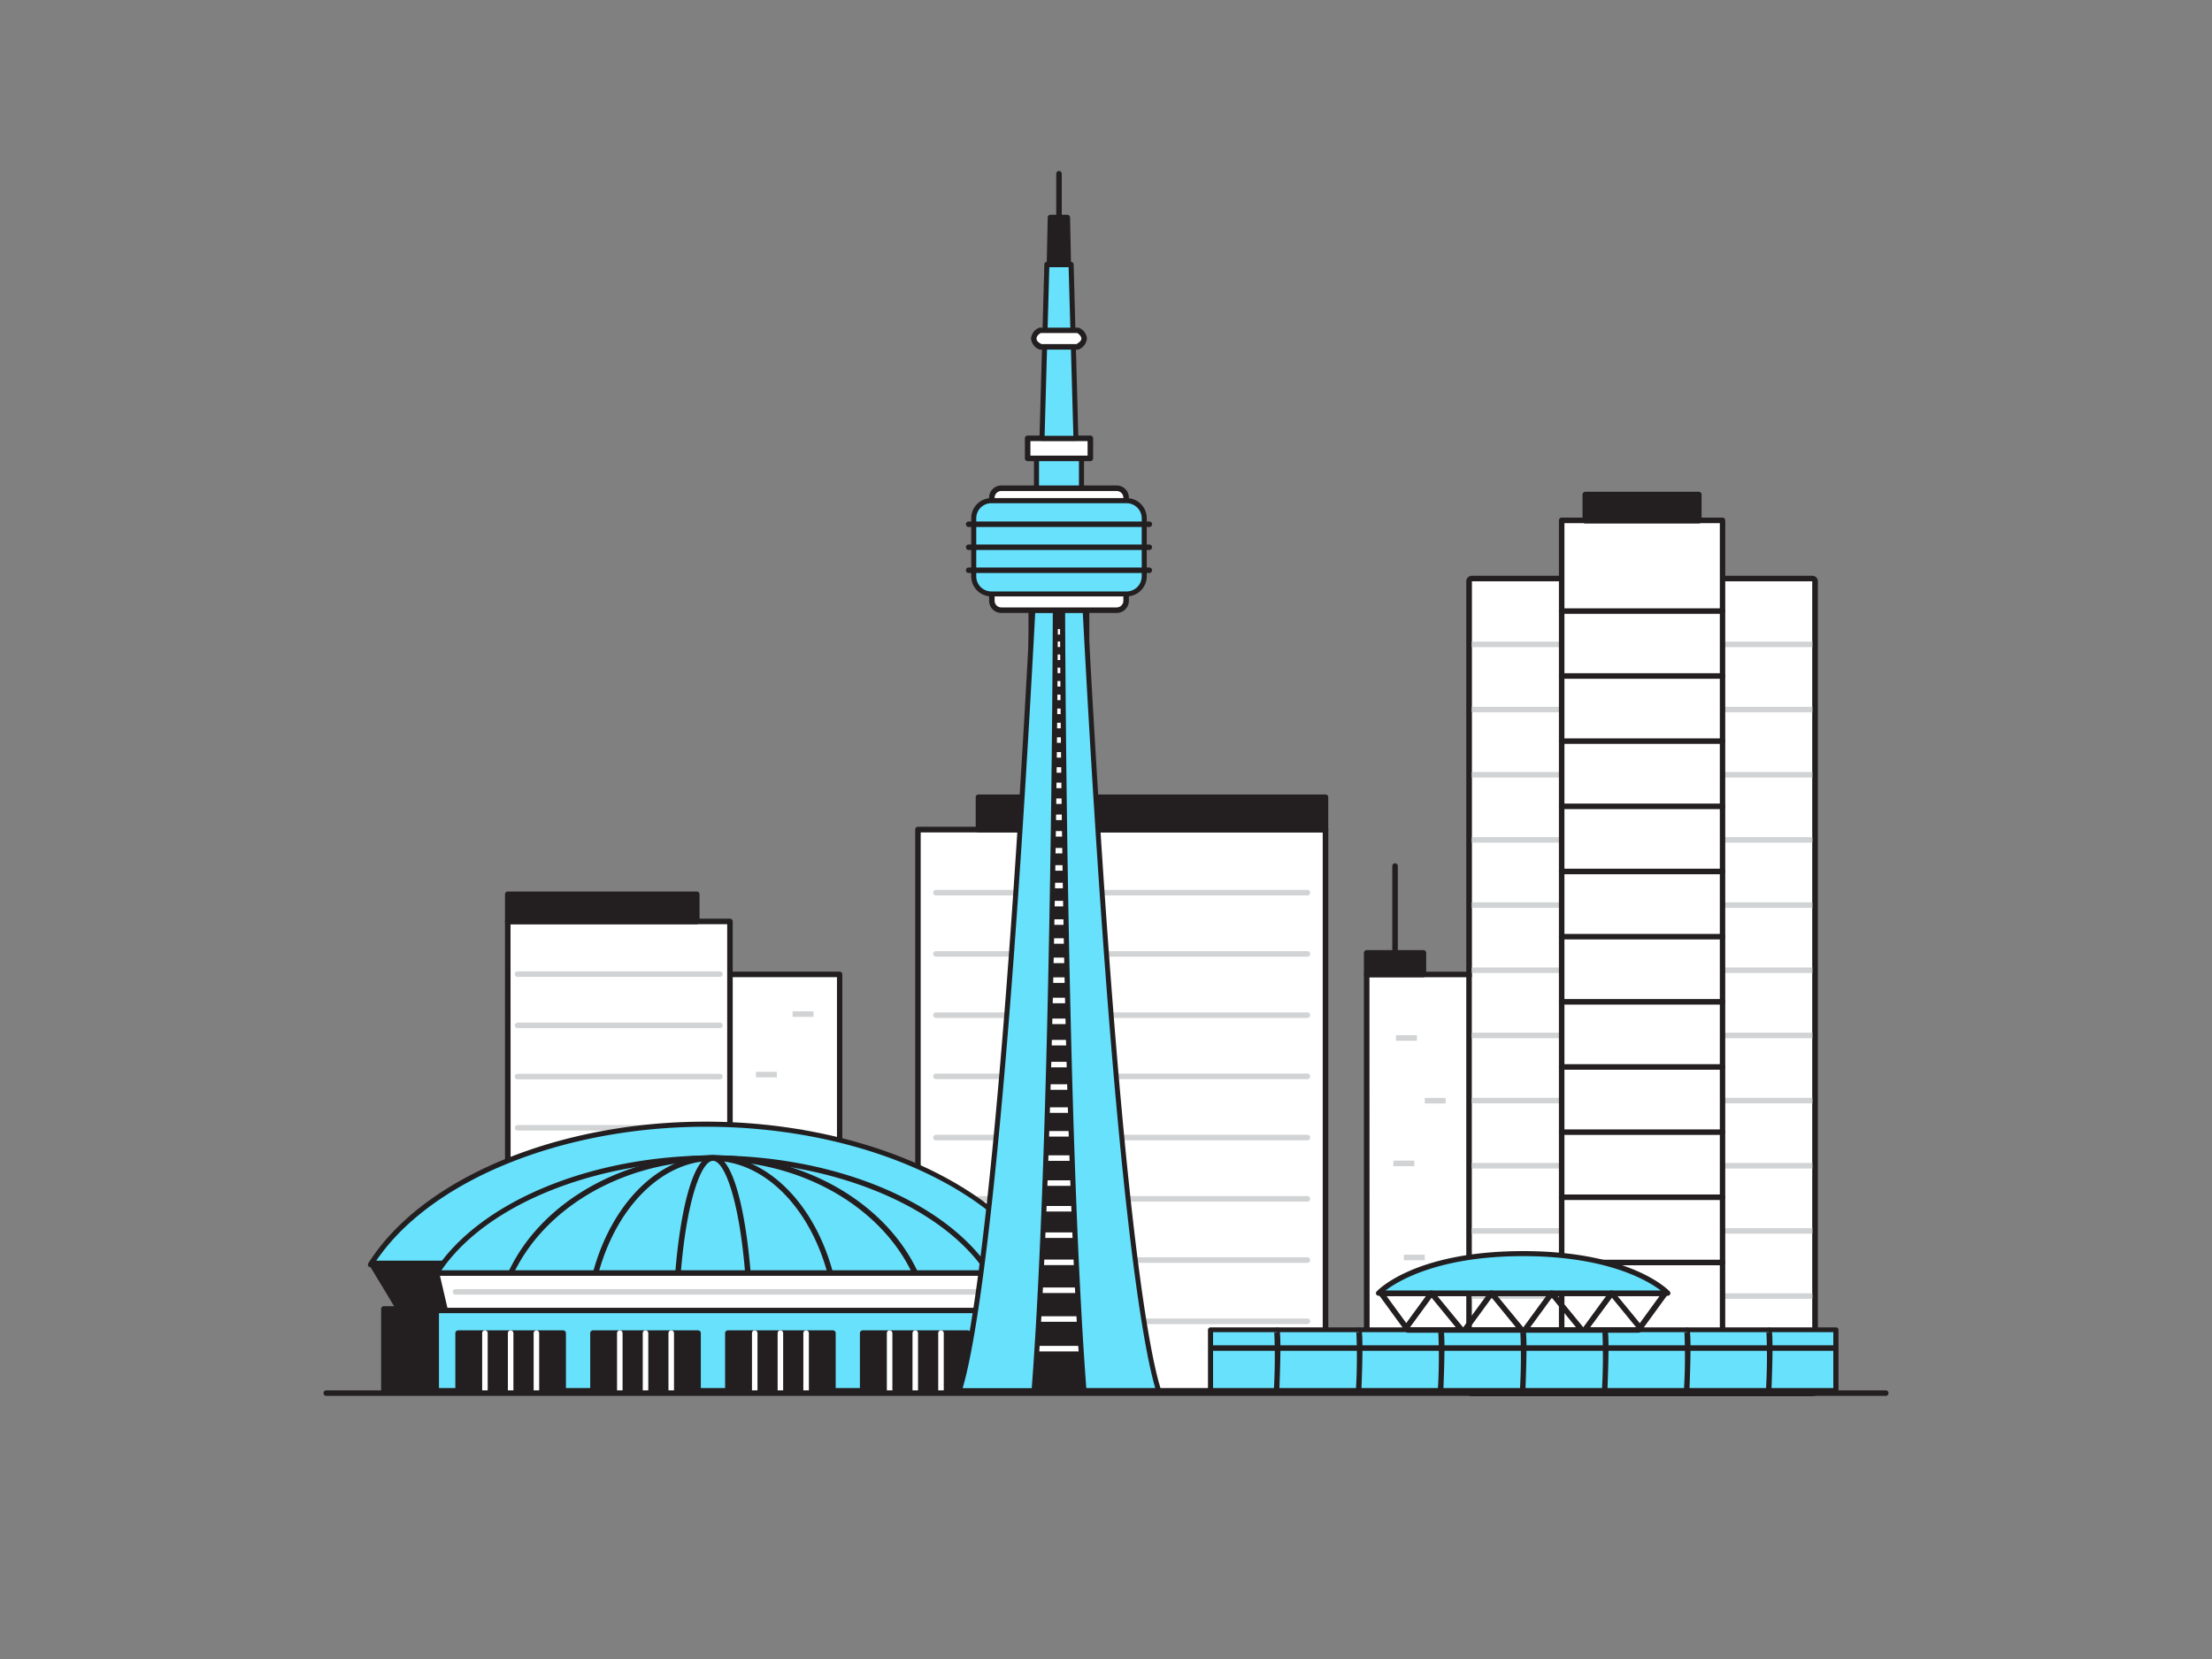 <svg xmlns="http://www.w3.org/2000/svg" viewBox="0 0 400 300"><rect x="0" y="0" width="400" height="300" fill="#808080" stroke="none"/><g id="_306_toronto_flatline" data-name="#306_toronto_flatline"><rect x="165.99" y="150.03" width="73.7" height="101.45" transform="translate(405.67 401.51) rotate(-180)" fill="#fff"/><path d="M239.69,252H166a.5.5,0,0,1-.5-.5V150a.5.5,0,0,1,.5-.5h73.7a.5.5,0,0,1,.5.5V251.48A.5.5,0,0,1,239.69,252Zm-73.2-1h72.7V150.53h-72.7Z" fill="#231f20"/><path d="M236.42,161.92H169.25a.5.5,0,0,1-.5-.5.51.51,0,0,1,.5-.5h67.17a.5.5,0,0,1,.5.5A.5.5,0,0,1,236.42,161.92Z" fill="#d1d3d4"/><path d="M236.42,173H169.25a.51.51,0,0,1-.5-.5.5.5,0,0,1,.5-.5h67.17a.5.5,0,0,1,.5.5A.5.5,0,0,1,236.42,173Z" fill="#d1d3d4"/><path d="M236.42,184.07H169.25a.51.51,0,0,1-.5-.5.5.5,0,0,1,.5-.5h67.17a.5.5,0,0,1,.5.5A.5.5,0,0,1,236.42,184.07Z" fill="#d1d3d4"/><path d="M236.42,195.14H169.25a.5.5,0,0,1,0-1h67.17a.5.5,0,0,1,0,1Z" fill="#d1d3d4"/><path d="M236.42,206.21H169.25a.5.5,0,0,1-.5-.5.51.51,0,0,1,.5-.5h67.17a.5.5,0,0,1,.5.5A.5.5,0,0,1,236.42,206.21Z" fill="#d1d3d4"/><path d="M236.42,217.29H169.25a.51.51,0,0,1-.5-.5.5.5,0,0,1,.5-.5h67.17a.5.5,0,0,1,.5.5A.5.5,0,0,1,236.42,217.29Z" fill="#d1d3d4"/><path d="M236.42,228.36H169.25a.51.51,0,0,1-.5-.5.5.5,0,0,1,.5-.5h67.17a.5.5,0,0,1,.5.5A.5.5,0,0,1,236.42,228.36Z" fill="#d1d3d4"/><path d="M236.42,239.43H169.25a.5.5,0,0,1,0-1h67.17a.5.5,0,1,1,0,1Z" fill="#d1d3d4"/><rect x="176.94" y="144.17" width="62.74" height="5.86" transform="translate(416.63 294.19) rotate(-180)" fill="#231f20"/><path d="M239.69,150.53H176.94a.51.51,0,0,1-.5-.5v-5.86a.5.5,0,0,1,.5-.5h62.75a.5.5,0,0,1,.5.5V150A.51.51,0,0,1,239.69,150.53Zm-62.25-1h61.75v-4.86H177.44Z" fill="#231f20"/><rect x="131.29" y="176.2" width="20.53" height="75.27" fill="#fff"/><path d="M151.82,252H131.29a.5.5,0,0,1-.5-.5V176.2a.51.51,0,0,1,.5-.5h20.53a.5.5,0,0,1,.5.5v75.27A.5.5,0,0,1,151.82,252Zm-20-1h19.53V176.7H131.79Z" fill="#231f20"/><rect x="91.82" y="166.62" width="40.15" height="84.86" fill="#fff"/><path d="M132,252H91.82a.5.5,0,0,1-.5-.5V166.62a.5.5,0,0,1,.5-.5H132a.5.5,0,0,1,.5.5v84.86A.5.5,0,0,1,132,252Zm-39.65-1h39.15V167.12H92.32Z" fill="#231f20"/><path d="M130.19,176.65H93.6a.5.5,0,0,1-.5-.5.5.5,0,0,1,.5-.5h36.59a.5.5,0,0,1,.5.5A.5.5,0,0,1,130.19,176.65Z" fill="#d1d3d4"/><path d="M130.19,185.92H93.6a.5.5,0,0,1-.5-.5.5.5,0,0,1,.5-.5h36.59a.5.5,0,0,1,.5.5A.5.5,0,0,1,130.19,185.92Z" fill="#d1d3d4"/><path d="M130.19,195.18H93.6a.5.5,0,0,1-.5-.5.5.5,0,0,1,.5-.5h36.59a.5.5,0,0,1,.5.5A.5.5,0,0,1,130.19,195.18Z" fill="#d1d3d4"/><path d="M130.19,204.44H93.6a.5.5,0,0,1-.5-.5.5.5,0,0,1,.5-.5h36.59a.5.5,0,0,1,.5.5A.5.5,0,0,1,130.19,204.44Z" fill="#d1d3d4"/><path d="M130.19,213.7H93.6a.5.5,0,0,1-.5-.5.5.5,0,0,1,.5-.5h36.59a.5.5,0,0,1,.5.5A.5.5,0,0,1,130.19,213.7Z" fill="#d1d3d4"/><path d="M130.19,223H93.6a.5.5,0,0,1,0-1h36.59a.5.5,0,0,1,0,1Z" fill="#d1d3d4"/><path d="M130.19,232.22H93.6a.5.5,0,0,1,0-1h36.59a.5.5,0,0,1,0,1Z" fill="#d1d3d4"/><path d="M130.19,241.48H93.6a.5.5,0,0,1-.5-.5.5.5,0,0,1,.5-.5h36.59a.5.5,0,0,1,.5.5A.5.5,0,0,1,130.19,241.48Z" fill="#d1d3d4"/><rect x="91.82" y="161.72" width="34.18" height="4.9" fill="#231f20"/><path d="M126,167.12H91.82a.5.5,0,0,1-.5-.5v-4.9a.5.5,0,0,1,.5-.5H126a.5.5,0,0,1,.5.5v4.9A.5.5,0,0,1,126,167.12Zm-33.68-1H125.5v-3.9H92.32Z" fill="#231f20"/><rect x="143.33" y="182.88" width="3.78" height="1" fill="#d1d3d4"/><rect x="136.7" y="193.82" width="3.78" height="1" fill="#d1d3d4"/><rect x="141.42" y="204.21" width="3.78" height="1" fill="#d1d3d4"/><path d="M188.32,228.7c-9.29-14.85-32.94-25.41-60.65-25.41S76.32,213.85,67,228.7Z" fill="#68e1fd"/><path d="M188.32,229.16H67a.46.46,0,0,1-.4-.23.46.46,0,0,1,0-.47c9.59-15.33,34.12-25.63,61-25.63s51.45,10.3,61,25.63a.49.49,0,0,1,0,.47A.47.47,0,0,1,188.32,229.16Zm-120.46-.91H187.48c-9.73-14.69-33.61-24.5-59.81-24.5S77.6,213.56,67.86,228.25Z" fill="#231f20"/><polygon points="186.24 236.68 72.14 236.68 67.19 228.47 188.16 228.47 186.24 236.68" fill="#231f20"/><path d="M186.24,237.18H72.14a.5.5,0,0,1-.43-.24l-4.95-8.21a.52.52,0,0,1,0-.51.49.49,0,0,1,.43-.25h121a.51.51,0,0,1,.4.19.49.49,0,0,1,.09.42l-1.91,8.21A.5.5,0,0,1,186.24,237.18Zm-113.82-1H185.84l1.68-7.21H68.08Z" fill="#231f20"/><rect x="69.42" y="236.68" width="118.73" height="14.8" fill="#231f20"/><path d="M188.15,252H69.42a.5.5,0,0,1-.5-.5v-14.8a.5.5,0,0,1,.5-.5H188.15a.5.5,0,0,1,.5.5v14.8A.5.5,0,0,1,188.15,252ZM69.92,251H187.65v-13.8H69.92Z" fill="#231f20"/><path d="M179.06,230.41c-7.68-12.28-27.23-21-50.13-21s-42.46,8.73-50.14,21Z" fill="#68e1fd"/><path d="M179.06,230.86H78.79a.45.45,0,0,1-.39-.69c7.94-12.7,28.25-21.23,50.53-21.23s42.58,8.53,50.52,21.23a.47.47,0,0,1,0,.46A.46.46,0,0,1,179.06,230.86ZM79.63,230h98.59c-8.08-12-27.73-20.09-49.29-20.09S87.71,217.9,79.63,230Z" fill="#231f20"/><path d="M165.58,230.91H92.27a.52.52,0,0,1-.42-.23.51.51,0,0,1,0-.48c5.83-12.74,20.74-21.3,37.11-21.3s31.27,8.56,37.1,21.3a.51.51,0,0,1,0,.48A.52.52,0,0,1,165.58,230.91Zm-72.52-1h71.73c-5.89-12-20.19-20-35.86-20S99,217.91,93.06,229.91Z" fill="#231f20"/><path d="M150.19,230.91H107.66a.52.52,0,0,1-.4-.2.5.5,0,0,1-.08-.43c3.39-12.79,12.13-21.38,21.75-21.38s18.35,8.59,21.74,21.38a.5.5,0,0,1-.08.43A.52.52,0,0,1,150.19,230.91Zm-41.88-1h41.23c-3.39-12-11.62-20-20.61-20S111.7,217.91,108.31,229.91Z" fill="#231f20"/><path d="M135.26,230.91H122.59a.52.52,0,0,1-.37-.16.53.53,0,0,1-.13-.38c.82-10.38,3-21.47,6.84-21.47s6,11.09,6.83,21.47a.53.53,0,0,1-.13.38A.52.52,0,0,1,135.26,230.91Zm-12.13-1h11.59c-1.1-13.14-3.73-20-5.79-20S124.23,216.77,123.13,229.91Z" fill="#231f20"/><polygon points="177.34 237 80.51 237 78.93 230.21 178.92 230.21 177.34 237" fill="#fff"/><path d="M177.34,237.5H80.51a.5.5,0,0,1-.49-.39l-1.58-6.78a.51.51,0,0,1,.1-.43.48.48,0,0,1,.39-.19h100a.51.51,0,0,1,.4.19.51.51,0,0,1,.09.43l-1.58,6.78A.5.5,0,0,1,177.34,237.5Zm-96.43-1h96l1.35-5.79H79.56Z" fill="#231f20"/><rect x="78.93" y="237" width="100" height="14.48" fill="#68e1fd"/><path d="M178.92,251.94h-100a.46.46,0,0,1-.46-.46V237a.46.46,0,0,1,.46-.46h100a.46.46,0,0,1,.46.46v14.48A.46.46,0,0,1,178.92,251.94ZM79.38,251h99.09V237.46H79.38Z" fill="#231f20"/><path d="M178.28,234.11H82.37a.5.5,0,0,1-.5-.5.5.5,0,0,1,.5-.5h95.91a.5.5,0,0,1,.5.5A.5.5,0,0,1,178.28,234.11Z" fill="#d1d3d4"/><rect x="82.83" y="241.07" width="19" height="10.41" fill="#231f20"/><path d="M101.84,252h-19a.5.5,0,0,1-.5-.5V241.07a.51.51,0,0,1,.5-.5h19a.51.51,0,0,1,.5.5v10.41A.5.5,0,0,1,101.84,252Zm-18.51-1h18v-9.41h-18Z" fill="#231f20"/><path d="M87.69,252a.5.5,0,0,1-.5-.5V241.07a.5.5,0,0,1,1,0v10.41A.5.5,0,0,1,87.69,252Z" fill="#fff"/><path d="M92.34,252a.5.5,0,0,1-.5-.5V241.07a.5.5,0,0,1,.5-.5.51.51,0,0,1,.5.5v10.41A.5.5,0,0,1,92.34,252Z" fill="#fff"/><path d="M97,252a.5.5,0,0,1-.5-.5V241.07a.51.51,0,0,1,.5-.5.5.5,0,0,1,.5.5v10.41A.5.5,0,0,1,97,252Z" fill="#fff"/><rect x="107.23" y="241.07" width="19" height="10.41" fill="#231f20"/><path d="M126.23,252h-19a.5.5,0,0,1-.5-.5V241.07a.5.5,0,0,1,.5-.5h19a.5.5,0,0,1,.5.5v10.41A.5.5,0,0,1,126.23,252Zm-18.5-1h18v-9.41h-18Z" fill="#231f20"/><path d="M112.08,252a.5.5,0,0,1-.5-.5V241.07a.51.51,0,0,1,.5-.5.5.5,0,0,1,.5.5v10.41A.5.5,0,0,1,112.08,252Z" fill="#fff"/><path d="M116.73,252a.5.5,0,0,1-.5-.5V241.07a.5.5,0,0,1,1,0v10.41A.5.5,0,0,1,116.73,252Z" fill="#fff"/><path d="M121.38,252a.5.5,0,0,1-.5-.5V241.07a.5.5,0,0,1,.5-.5.51.51,0,0,1,.5.5v10.41A.5.5,0,0,1,121.38,252Z" fill="#fff"/><rect x="131.62" y="241.07" width="19" height="10.41" fill="#231f20"/><path d="M150.62,252h-19a.5.5,0,0,1-.5-.5V241.07a.5.5,0,0,1,.5-.5h19a.5.5,0,0,1,.5.5v10.41A.5.5,0,0,1,150.62,252Zm-18.5-1h18v-9.41h-18Z" fill="#231f20"/><path d="M136.48,252a.5.5,0,0,1-.5-.5V241.07a.5.5,0,0,1,.5-.5.51.51,0,0,1,.5.5v10.41A.5.5,0,0,1,136.48,252Z" fill="#fff"/><path d="M141.12,252a.5.5,0,0,1-.5-.5V241.07a.51.51,0,0,1,.5-.5.5.5,0,0,1,.5.5v10.41A.5.5,0,0,1,141.12,252Z" fill="#fff"/><path d="M145.77,252a.5.5,0,0,1-.5-.5V241.07a.5.5,0,0,1,.5-.5.51.51,0,0,1,.5.5v10.41A.5.5,0,0,1,145.77,252Z" fill="#fff"/><rect x="156.01" y="241.07" width="19" height="10.41" fill="#231f20"/><path d="M175,252H156a.5.5,0,0,1-.5-.5V241.07a.51.51,0,0,1,.5-.5h19a.51.51,0,0,1,.5.5v10.41A.5.5,0,0,1,175,252Zm-18.51-1h18v-9.41h-18Z" fill="#231f20"/><path d="M160.87,252a.5.5,0,0,1-.5-.5V241.07a.5.5,0,0,1,.5-.5.51.51,0,0,1,.5.5v10.41A.5.5,0,0,1,160.87,252Z" fill="#fff"/><path d="M165.51,252a.5.5,0,0,1-.5-.5V241.07a.51.51,0,0,1,.5-.5.5.5,0,0,1,.5.5v10.41A.5.5,0,0,1,165.51,252Z" fill="#fff"/><path d="M170.16,252a.5.5,0,0,1-.5-.5V241.07a.5.5,0,0,1,1,0v10.41A.5.5,0,0,1,170.16,252Z" fill="#fff"/><path d="M191.5,40.66a.5.5,0,0,1-.5-.5V31.42a.5.5,0,0,1,.5-.5.51.51,0,0,1,.5.5v8.74A.51.51,0,0,1,191.5,40.66Z" fill="#231f20"/><rect x="187.43" y="82.89" width="8.14" height="5.63" fill="#68e1fd"/><path d="M195.57,89h-8.14a.47.47,0,0,1-.46-.46V82.89a.46.46,0,0,1,.46-.45h8.14a.45.45,0,0,1,.45.45v5.63A.46.46,0,0,1,195.57,89Zm-7.68-.92h7.22V83.35h-7.22Z" fill="#231f20"/><rect x="185.83" y="79.26" width="11.34" height="3.64" fill="#fff"/><path d="M197.17,83.39H185.83a.5.5,0,0,1-.5-.5V79.26a.5.5,0,0,1,.5-.5h11.34a.5.5,0,0,1,.5.5v3.63A.5.5,0,0,1,197.17,83.39Zm-10.84-1h10.34V79.76H186.33Z" fill="#231f20"/><polygon points="189.31 47.82 193.69 47.82 194.57 79.26 188.43 79.26 189.31 47.82" fill="#68e1fd"/><path d="M194.57,79.71h-6.14a.43.43,0,0,1-.33-.13.46.46,0,0,1-.13-.33l.88-31.44a.46.46,0,0,1,.46-.45h4.38a.46.46,0,0,1,.46.45L195,79.25a.51.51,0,0,1-.13.33A.46.46,0,0,1,194.57,79.71Zm-5.67-.91h5.2l-.86-30.52h-3.49Z" fill="#231f20"/><path d="M196.05,61.17c0,.6-.48,1.15-1.27,1.55h-6.57c-.79-.4-1.27-.95-1.27-1.55a1.82,1.82,0,0,1,1.12-1.47H195A1.84,1.84,0,0,1,196.05,61.17Z" fill="#fff"/><path d="M194.78,63.22h-6.57a.42.42,0,0,1-.22,0,2.39,2.39,0,0,1-1.55-2,2.31,2.31,0,0,1,1.37-1.91.51.51,0,0,1,.25-.06h6.88a.51.51,0,0,1,.25.06,2.31,2.31,0,0,1,1.36,1.91,2.39,2.39,0,0,1-1.54,2A.46.46,0,0,1,194.78,63.22Zm-6.44-1h6.32c.57-.31.89-.69.89-1s-.27-.67-.74-1h-6.62c-.32.2-.75.54-.75,1S187.77,61.91,188.34,62.22Z" fill="#231f20"/><polygon points="189.96 39.34 193.04 39.34 193.22 47.82 189.78 47.82 189.96 39.34" fill="#231f20"/><path d="M193.22,48.32h-3.44a.51.51,0,0,1-.36-.15.5.5,0,0,1-.14-.36l.18-8.48a.49.49,0,0,1,.5-.49H193a.49.49,0,0,1,.5.49l.18,8.48a.54.54,0,0,1-.14.36A.55.55,0,0,1,193.22,48.32Zm-2.93-1h2.42l-.16-7.48h-2.1Z" fill="#231f20"/><path d="M181.06,88.29h20.87A1.71,1.71,0,0,1,203.64,90v2.76a0,0,0,0,1,0,0H179.36a0,0,0,0,1,0,0V90A1.71,1.71,0,0,1,181.06,88.29Z" fill="#fff"/><path d="M203.64,93.26H179.36a.5.5,0,0,1-.5-.5V90a2.21,2.21,0,0,1,2.2-2.21h20.87A2.21,2.21,0,0,1,204.14,90v2.76A.5.5,0,0,1,203.64,93.26Zm-23.78-1h23.28V90a1.21,1.21,0,0,0-1.21-1.21H181.06a1.21,1.21,0,0,0-1.2,1.21Z" fill="#231f20"/><rect x="186.52" y="110.34" width="9.96" height="141.14" fill="#231f20"/><path d="M196.48,252h-10a.5.5,0,0,1-.5-.5V110.34a.5.5,0,0,1,.5-.5h10a.51.51,0,0,1,.5.5V251.48A.5.5,0,0,1,196.48,252ZM187,251h9V110.84h-9Z" fill="#231f20"/><path d="M195.14,114.75h-7.29a.5.5,0,0,1-.5-.5.51.51,0,0,1,.5-.5h7.29a.5.5,0,0,1,.5.5A.5.5,0,0,1,195.14,114.75Z" fill="#fff"/><path d="M195.18,117h-7.36a.5.5,0,0,1-.5-.5.5.5,0,0,1,.5-.5h7.36a.5.5,0,0,1,.5.5A.5.5,0,0,1,195.18,117Z" fill="#fff"/><path d="M195.21,119.36h-7.43a.51.51,0,0,1-.5-.5.5.5,0,0,1,.5-.5h7.43a.5.5,0,0,1,.5.5A.5.5,0,0,1,195.21,119.36Z" fill="#fff"/><path d="M195.25,121.73h-7.5a.5.5,0,0,1,0-1h7.5a.5.5,0,0,1,0,1Z" fill="#fff"/><path d="M195.29,124.15h-7.58a.5.5,0,0,1-.5-.5.5.5,0,0,1,.5-.5h7.58a.5.5,0,0,1,.5.5A.5.5,0,0,1,195.29,124.15Z" fill="#fff"/><path d="M195.33,126.61h-7.66a.5.5,0,0,1-.5-.5.5.5,0,0,1,.5-.5h7.66a.51.51,0,0,1,.5.5A.5.5,0,0,1,195.33,126.61Z" fill="#fff"/><path d="M195.37,129.13h-7.74a.5.5,0,0,1,0-1h7.74a.5.5,0,0,1,0,1Z" fill="#fff"/><path d="M195.41,131.7h-7.82a.5.5,0,1,1,0-1h7.82a.5.5,0,1,1,0,1Z" fill="#fff"/><path d="M195.45,134.32h-7.9a.5.5,0,0,1-.5-.5.5.5,0,0,1,.5-.5h7.9a.51.51,0,0,1,.5.5A.5.5,0,0,1,195.45,134.32Z" fill="#fff"/><path d="M195.49,137h-8a.5.5,0,0,1,0-1h8a.5.5,0,0,1,0,1Z" fill="#fff"/><path d="M195.53,139.73h-8.06a.5.5,0,0,1-.5-.5.5.5,0,0,1,.5-.5h8.06a.5.5,0,0,1,.5.5A.5.5,0,0,1,195.53,139.73Z" fill="#fff"/><path d="M195.57,142.53h-8.15a.51.51,0,0,1-.5-.5.5.5,0,0,1,.5-.5h8.15a.5.5,0,0,1,.5.5A.5.5,0,0,1,195.57,142.53Z" fill="#fff"/><path d="M195.62,145.38h-8.24a.5.5,0,0,1-.5-.5.5.5,0,0,1,.5-.5h8.24a.51.51,0,0,1,.5.5A.5.5,0,0,1,195.62,145.38Z" fill="#fff"/><path d="M195.66,148.3h-8.33a.51.51,0,0,1-.5-.5.5.5,0,0,1,.5-.5h8.33a.5.5,0,0,1,.5.5A.5.5,0,0,1,195.66,148.3Z" fill="#fff"/><path d="M195.71,151.28h-8.42a.5.5,0,0,1,0-1h8.42a.5.5,0,0,1,0,1Z" fill="#fff"/><path d="M195.76,154.33h-8.52a.5.5,0,0,1-.5-.5.5.5,0,0,1,.5-.5h8.52a.5.5,0,0,1,.5.5A.51.51,0,0,1,195.76,154.33Z" fill="#fff"/><path d="M195.81,157.45h-8.62a.5.5,0,0,1-.5-.5.5.5,0,0,1,.5-.5h8.62a.5.5,0,0,1,.5.5A.51.51,0,0,1,195.81,157.45Z" fill="#fff"/><path d="M195.85,160.63h-8.71a.5.5,0,0,1-.5-.5.51.51,0,0,1,.5-.5h8.71a.5.5,0,0,1,.5.5A.5.5,0,0,1,195.85,160.63Z" fill="#fff"/><path d="M195.91,163.9h-8.82a.5.5,0,0,1-.5-.5.5.5,0,0,1,.5-.5h8.82a.5.5,0,0,1,.5.5A.51.51,0,0,1,195.91,163.9Z" fill="#fff"/><path d="M196,167.24H187a.5.5,0,0,1-.5-.5.5.5,0,0,1,.5-.5H196a.5.5,0,0,1,.5.5A.51.51,0,0,1,196,167.24Z" fill="#fff"/><path d="M196,170.66h-9a.5.5,0,0,1-.5-.5.5.5,0,0,1,.5-.5h9a.5.5,0,0,1,.5.5A.5.5,0,0,1,196,170.66Z" fill="#fff"/><path d="M196.06,174.16h-9.13a.51.51,0,0,1-.5-.5.5.5,0,0,1,.5-.5h9.13a.5.5,0,0,1,.5.5A.5.5,0,0,1,196.06,174.16Z" fill="#fff"/><path d="M196.12,177.74h-9.24a.5.5,0,0,1-.5-.5.5.5,0,0,1,.5-.5h9.24a.5.5,0,0,1,.5.5A.5.5,0,0,1,196.12,177.74Z" fill="#fff"/><rect x="186.82" y="180.42" width="9.36" height="1" fill="#fff"/><rect x="186.76" y="184.19" width="9.48" height="1" fill="#fff"/><rect x="186.7" y="188.05" width="9.59" height="1" fill="#fff"/><rect x="186.64" y="192.01" width="9.72" height="1" fill="#fff"/><rect x="186.58" y="196.07" width="9.84" height="1" fill="#fff"/><rect x="186.51" y="200.24" width="9.97" height="1" fill="#fff"/><rect x="186.45" y="204.53" width="10.11" height="1" fill="#fff"/><rect x="186.38" y="208.92" width="10.24" height="1" fill="#fff"/><rect x="186.31" y="213.44" width="10.38" height="1" fill="#fff"/><rect x="186.24" y="218.08" width="10.53" height="1" fill="#fff"/><rect x="186.16" y="222.86" width="10.67" height="1" fill="#fff"/><rect x="186.08" y="227.77" width="10.83" height="1" fill="#fff"/><rect x="186.01" y="232.82" width="10.98" height="1" fill="#fff"/><rect x="185.93" y="238.02" width="11.14" height="1" fill="#fff"/><rect x="185.84" y="243.38" width="11.31" height="1" fill="#fff"/><path d="M187,251.48c3.66-47.13,3.86-141.14,3.86-141.14h-4.08c-5.77,108.74-11.31,135-13.3,141.14Z" fill="#68e1fd"/><path d="M187,251.94H173.46a.47.47,0,0,1-.37-.19.46.46,0,0,1-.06-.41c2.08-6.45,7.55-33.11,13.28-141a.46.46,0,0,1,.45-.44h4.08a.47.47,0,0,1,.33.14.48.48,0,0,1,.13.32c0,.94-.25,94.56-3.87,141.17A.46.46,0,0,1,187,251.94Zm-12.9-.92h12.47C190,206,190.36,118,190.38,110.8H187.2C181.63,215.42,176.3,243.57,174.08,251Z" fill="#231f20"/><path d="M209.53,251.48c-2-6.15-7.53-32.4-13.3-141.14h-4.08s.21,94,3.87,141.14Z" fill="#68e1fd"/><path d="M209.53,251.94H196a.45.45,0,0,1-.45-.43c-3.63-46.61-3.87-140.23-3.87-141.17a.48.48,0,0,1,.13-.32.45.45,0,0,1,.32-.14h4.08a.46.46,0,0,1,.46.44c5.73,107.91,11.19,134.57,13.28,141a.46.46,0,0,1-.07.41A.44.44,0,0,1,209.53,251.94ZM196.44,251h12.47c-2.21-7.45-7.55-35.6-13.11-140.22h-3.19C192.63,118,193,206,196.44,251Z" fill="#231f20"/><path d="M179.36,105.87h24.28a0,0,0,0,1,0,0v2.76a1.71,1.71,0,0,1-1.71,1.71H181.06a1.71,1.71,0,0,1-1.71-1.71v-2.76A0,0,0,0,1,179.36,105.87Z" fill="#fff"/><path d="M201.93,110.84H181.06a2.21,2.21,0,0,1-2.2-2.21v-2.76a.5.5,0,0,1,.5-.5h24.28a.5.5,0,0,1,.5.5v2.76A2.21,2.21,0,0,1,201.93,110.84Zm-22.07-4.47v2.26a1.21,1.21,0,0,0,1.2,1.21h20.87a1.21,1.21,0,0,0,1.21-1.21v-2.26Z" fill="#231f20"/><rect x="176.08" y="90.53" width="30.83" height="16.87" rx="3.18" fill="#68e1fd"/><path d="M203.73,107.85H179.27a3.64,3.64,0,0,1-3.64-3.64V93.71a3.64,3.64,0,0,1,3.64-3.64h24.46a3.64,3.64,0,0,1,3.64,3.64v10.5A3.64,3.64,0,0,1,203.73,107.85ZM179.27,91a2.72,2.72,0,0,0-2.73,2.72v10.5a2.73,2.73,0,0,0,2.73,2.73h24.46a2.73,2.73,0,0,0,2.73-2.73V93.71A2.73,2.73,0,0,0,203.73,91Z" fill="#231f20"/><path d="M207.83,95.3H175.17a.5.5,0,0,1,0-1h32.66a.5.5,0,0,1,0,1Z" fill="#231f20"/><path d="M207.83,99.46H175.17a.5.5,0,0,1-.5-.5.5.5,0,0,1,.5-.5h32.66a.51.51,0,0,1,.5.5A.5.5,0,0,1,207.83,99.46Z" fill="#231f20"/><path d="M207.83,103.62H175.17a.5.5,0,0,1-.5-.5.5.5,0,0,1,.5-.5h32.66a.51.51,0,0,1,.5.5A.5.5,0,0,1,207.83,103.62Z" fill="#231f20"/><path d="M252.27,174.34a.5.5,0,0,1-.5-.5V156.61a.5.5,0,0,1,.5-.5.5.5,0,0,1,.5.5v17.23A.5.5,0,0,1,252.27,174.34Z" fill="#231f20"/><rect x="247.14" y="176.21" width="20.53" height="75.27" fill="#fff"/><path d="M267.67,252H247.14a.5.5,0,0,1-.5-.5V176.21a.5.5,0,0,1,.5-.5h20.53a.5.5,0,0,1,.5.5v75.27A.5.5,0,0,1,267.67,252Zm-20-1h19.53V176.71H247.64Z" fill="#231f20"/><rect x="247.14" y="172.31" width="10.26" height="3.9" fill="#231f20"/><path d="M257.4,176.71H247.14a.5.5,0,0,1-.5-.5v-3.9a.5.5,0,0,1,.5-.5H257.4a.5.5,0,0,1,.5.5v3.9A.5.5,0,0,1,257.4,176.71Zm-9.76-1h9.26v-2.9h-9.26Z" fill="#231f20"/><rect x="266.15" y="105.12" width="61.58" height="146.36" fill="#fff"/><path d="M327.73,105.12V251.48H266.15V105.12h61.58m0-1H266.15a1,1,0,0,0-1,1V251.48a1,1,0,0,0,1,1h61.58a1,1,0,0,0,1-1V105.12a1,1,0,0,0-1-1Z" fill="#231f20"/><rect x="266.15" y="116.03" width="61.58" height="1" fill="#d1d3d4"/><rect x="266.15" y="127.81" width="61.58" height="1" fill="#d1d3d4"/><rect x="266.15" y="139.6" width="61.58" height="1" fill="#d1d3d4"/><rect x="266.15" y="151.38" width="61.58" height="1" fill="#d1d3d4"/><rect x="266.15" y="163.17" width="61.58" height="1" fill="#d1d3d4"/><rect x="266.15" y="174.95" width="61.58" height="1" fill="#d1d3d4"/><rect x="266.15" y="186.74" width="61.58" height="1" fill="#d1d3d4"/><rect x="266.15" y="198.52" width="61.58" height="1" fill="#d1d3d4"/><rect x="266.15" y="210.3" width="61.58" height="1" fill="#d1d3d4"/><rect x="266.15" y="222.09" width="61.58" height="1" fill="#d1d3d4"/><rect x="266.15" y="233.87" width="61.58" height="1" fill="#d1d3d4"/><rect x="282.4" y="94.1" width="29.08" height="157.38" fill="#fff"/><path d="M311.48,252H282.4a.5.5,0,0,1-.5-.5V94.1a.5.5,0,0,1,.5-.5h29.08a.5.5,0,0,1,.5.5V251.48A.5.5,0,0,1,311.48,252Zm-28.58-1H311V94.6H282.9Z" fill="#231f20"/><path d="M311.48,111H282.4a.5.5,0,0,1-.5-.5.5.5,0,0,1,.5-.5h29.08a.5.5,0,0,1,.5.5A.5.5,0,0,1,311.48,111Z" fill="#231f20"/><path d="M311.48,122.74H282.4a.5.5,0,0,1-.5-.5.5.5,0,0,1,.5-.5h29.08a.5.5,0,0,1,.5.5A.5.5,0,0,1,311.48,122.74Z" fill="#231f20"/><path d="M311.48,134.52H282.4a.5.5,0,0,1-.5-.5.5.5,0,0,1,.5-.5h29.08a.5.5,0,0,1,.5.5A.5.5,0,0,1,311.48,134.52Z" fill="#231f20"/><path d="M311.48,146.31H282.4a.5.5,0,0,1-.5-.5.5.5,0,0,1,.5-.5h29.08a.5.5,0,0,1,.5.5A.5.5,0,0,1,311.48,146.31Z" fill="#231f20"/><path d="M311.48,158.09H282.4a.5.5,0,0,1,0-1h29.08a.5.5,0,0,1,0,1Z" fill="#231f20"/><path d="M311.48,169.88H282.4a.5.5,0,0,1-.5-.5.5.5,0,0,1,.5-.5h29.08a.5.5,0,0,1,.5.5A.5.5,0,0,1,311.48,169.88Z" fill="#231f20"/><path d="M311.48,181.66H282.4a.5.5,0,0,1,0-1h29.08a.5.5,0,0,1,0,1Z" fill="#231f20"/><path d="M311.48,193.44H282.4a.5.5,0,0,1-.5-.5.5.5,0,0,1,.5-.5h29.08a.5.5,0,0,1,.5.5A.5.5,0,0,1,311.48,193.44Z" fill="#231f20"/><path d="M311.48,205.23H282.4a.5.5,0,0,1-.5-.5.5.5,0,0,1,.5-.5h29.08a.5.5,0,0,1,.5.5A.5.5,0,0,1,311.48,205.23Z" fill="#231f20"/><path d="M311.48,217H282.4a.5.5,0,0,1-.5-.5.5.5,0,0,1,.5-.5h29.08a.5.5,0,0,1,.5.5A.5.5,0,0,1,311.48,217Z" fill="#231f20"/><path d="M311.48,228.8H282.4a.5.5,0,0,1-.5-.5.5.5,0,0,1,.5-.5h29.08a.5.5,0,0,1,.5.5A.5.5,0,0,1,311.48,228.8Z" fill="#231f20"/><rect x="286.67" y="89.43" width="20.53" height="4.72" fill="#231f20"/><path d="M307.2,94.66H286.67a.51.51,0,0,1-.5-.5V89.43a.51.51,0,0,1,.5-.5H307.2a.5.5,0,0,1,.5.5v4.73A.5.5,0,0,1,307.2,94.66Zm-20-1H306.7V89.93H287.17Z" fill="#231f20"/><rect x="252.44" y="187.2" width="3.78" height="1" fill="#d1d3d4"/><rect x="257.64" y="198.54" width="3.78" height="1" fill="#d1d3d4"/><rect x="251.97" y="209.88" width="3.78" height="1" fill="#d1d3d4"/><rect x="253.86" y="226.89" width="3.78" height="1" fill="#d1d3d4"/><rect x="218.9" y="240.46" width="113.07" height="11.02" fill="#68e1fd"/><path d="M332,251.94H218.9a.47.47,0,0,1-.46-.46v-11a.46.46,0,0,1,.46-.45H332a.45.45,0,0,1,.46.45v11A.46.46,0,0,1,332,251.94ZM219.36,251H331.52v-10.1H219.36Z" fill="#231f20"/><path d="M249.27,233.85s6.64-7.16,26.17-7.16,26.16,7.16,26.16,7.16Z" fill="#68e1fd"/><path d="M301.6,234.31H249.27a.48.48,0,0,1-.42-.27.46.46,0,0,1,.09-.5c.27-.3,7-7.3,26.5-7.3s26.22,7,26.5,7.3a.48.48,0,0,1,.08.5A.46.46,0,0,1,301.6,234.31Zm-51.1-.91h49.87c-2.38-1.82-9.73-6.25-24.93-6.25S252.88,231.58,250.5,233.4Z" fill="#231f20"/><path d="M296.29,241H254.58a.48.48,0,0,1-.4-.2l-4.82-6.61a.51.51,0,0,1,.41-.8H301.1a.51.51,0,0,1,.41.8l-4.81,6.61A.51.51,0,0,1,296.29,241Zm-41.45-1H296l4.08-5.61H250.75Z" fill="#231f20"/><path d="M263.88,240.78l-5-6.11-4.45,6.09-.81-.59,4.83-6.61a.5.5,0,0,1,.39-.21.56.56,0,0,1,.4.19l5.44,6.61Z" fill="#231f20"/><path d="M274.75,240.78l-5-6.11-4.45,6.09-.81-.59,4.83-6.61a.5.5,0,0,1,.39-.21.55.55,0,0,1,.4.19l5.44,6.61Z" fill="#231f20"/><path d="M285.62,240.78l-5-6.11-4.45,6.09-.81-.59,4.83-6.61a.5.5,0,0,1,.39-.21.53.53,0,0,1,.4.19l5.44,6.61Z" fill="#231f20"/><path d="M296.49,240.78l-5-6.11L287,240.76l-.8-.59,4.82-6.61a.51.51,0,0,1,.39-.21.55.55,0,0,1,.4.19l5.44,6.61Z" fill="#231f20"/><path d="M231.34,251.5l-1,0a101.36,101.36,0,0,0,.08-10.76.45.45,0,0,0,.41.26v-1l.39.17C231.39,240.3,231.77,240.7,231.34,251.5Z" fill="#231f20"/><path d="M246.18,251.5l-1,0a98.54,98.54,0,0,0,.08-10.76.46.46,0,0,0,.42.26v-1l.38.17C246.22,240.3,246.61,240.7,246.18,251.5Z" fill="#231f20"/><path d="M261,251.5l-1,0a98.54,98.54,0,0,0,.08-10.76.46.46,0,0,0,.42.26v-1l.38.17C261.06,240.3,261.44,240.7,261,251.5Z" fill="#231f20"/><path d="M275.84,251.5l-1,0a98.54,98.54,0,0,0,.08-10.76.46.46,0,0,0,.42.26v-1l.38.17C275.89,240.3,276.27,240.7,275.84,251.5Z" fill="#231f20"/><path d="M290.67,251.5l-1,0a102.49,102.49,0,0,0,.09-10.76.43.43,0,0,0,.41.26v-1l.39.17C290.72,240.3,291.1,240.7,290.67,251.5Z" fill="#231f20"/><path d="M305.5,251.5l-1,0a99.61,99.61,0,0,0,.09-10.76.43.43,0,0,0,.41.26v-1l.39.17C305.55,240.3,305.93,240.7,305.5,251.5Z" fill="#231f20"/><path d="M320.33,251.5l-1,0a99.61,99.61,0,0,0,.09-10.76.45.45,0,0,0,.41.26v-1l.39.17C320.38,240.3,320.76,240.7,320.33,251.5Z" fill="#231f20"/><rect x="218.9" y="243.27" width="113.07" height="1" fill="#231f20"/><path d="M341,252.42H59a.5.5,0,0,1-.5-.5.5.5,0,0,1,.5-.5H341a.5.5,0,0,1,.5.5A.5.5,0,0,1,341,252.42Z" fill="#231f20"/></g></svg>